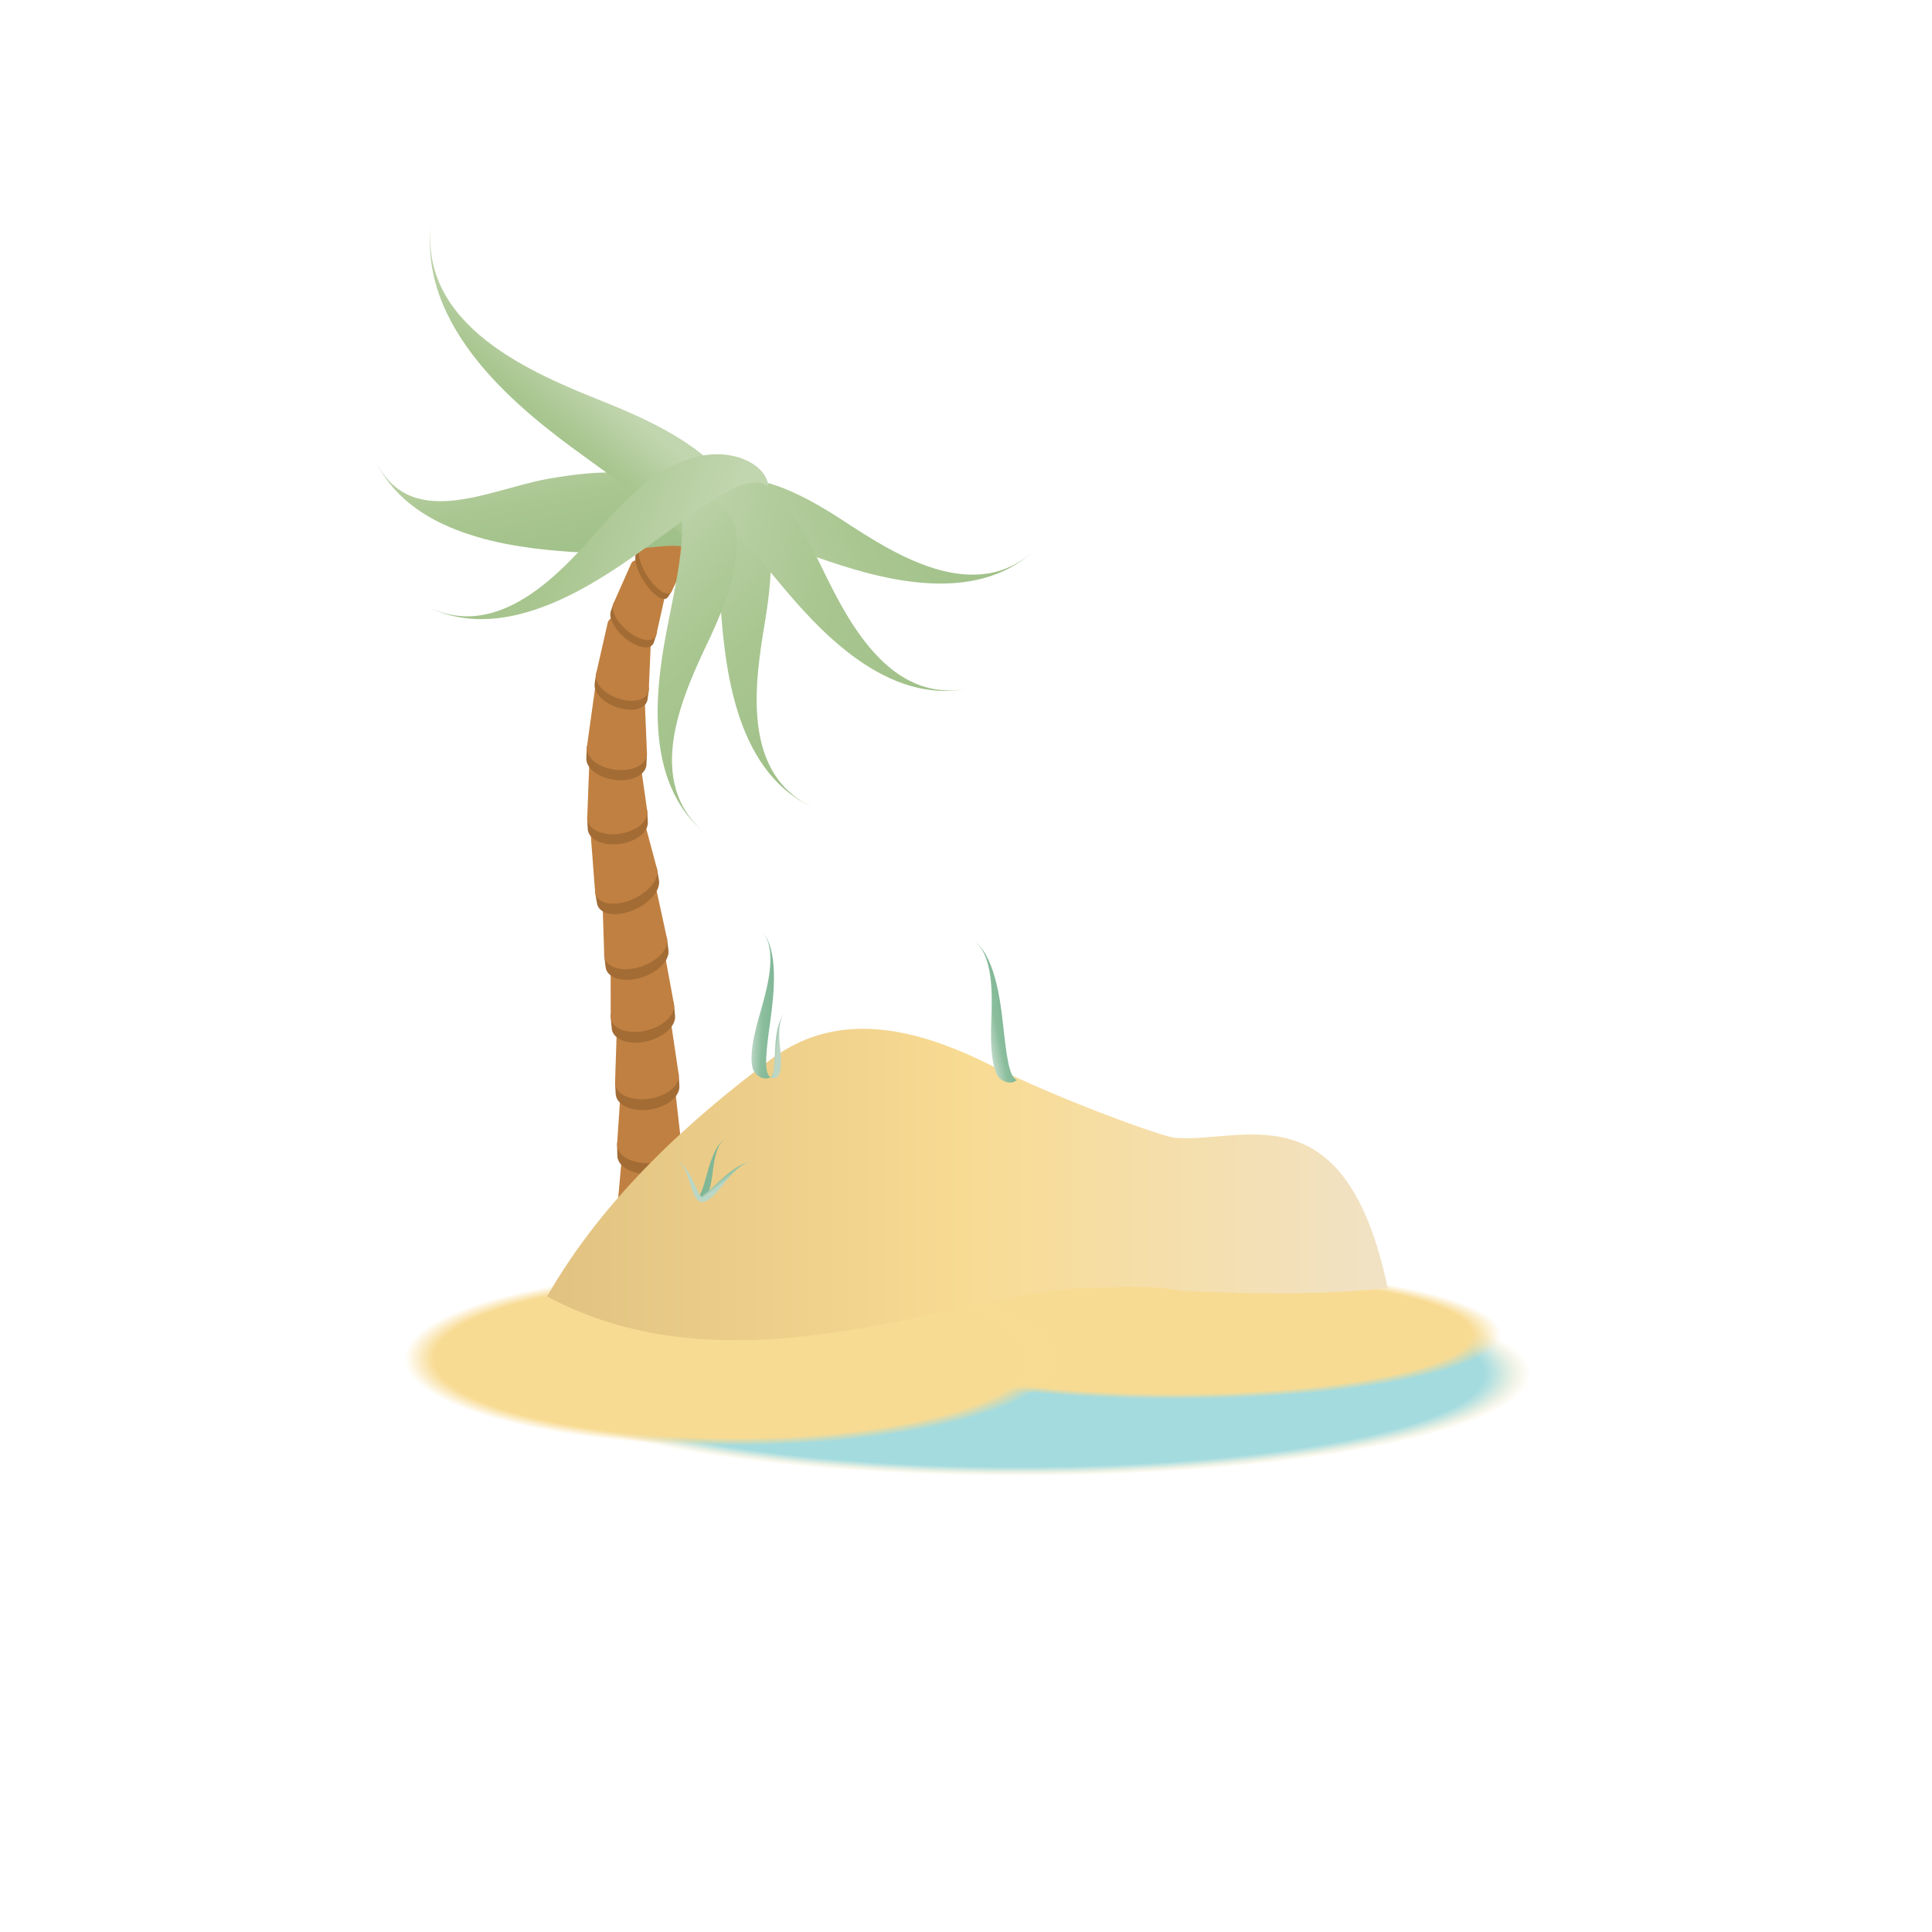 <?xml version="1.0" encoding="utf-8"?>
<!DOCTYPE svg PUBLIC "-//W3C//DTD SVG 1.1//EN" "http://www.w3.org/Graphics/SVG/1.1/DTD/svg11.dtd">
<svg version="1.1" xmlns="http://www.w3.org/2000/svg" xmlns:xlink="http://www.w3.org/1999/xlink" x="0px" y="0px" width="160px"
  height="160px" viewBox="0 0 160 160" enable-background="new 0 0 160 160" xml:space="preserve">
  <path fill="#A36C35" d="M51.1,100.324c0-0.902,1.185-1.635,2.646-1.635c1.462,0,2.647,0.732,2.647,1.635
    c0,0.155,0,0.739,0,0.894c0,0.903-1.185,1.635-2.647,1.635c-1.461,0-2.646-0.732-2.646-1.635
    C51.1,101.063,51.1,100.479,51.1,100.324z"/>
  <path fill="#C08041" d="M51.567,95.073c0-0.743,0.976-1.347,2.18-1.347c1.204,0,2.18,0.603,2.18,1.347
    c0,0.128,0.467,5.097,0.467,5.251c0,0.904-1.185,1.636-2.647,1.636c-1.461,0-2.646-0.732-2.646-1.636
    C51.1,100.169,51.567,95.201,51.567,95.073z"/>
  <path fill="#A36C35" d="M51.104,94.813c-0.019-0.902,1.149-1.691,2.61-1.76
    c1.46-0.07,2.66,0.604,2.68,1.507c0.003,0.155,0.016,0.738,0.019,0.893
    c0.02,0.902-1.149,1.692-2.609,1.762c-1.46,0.07-2.66-0.605-2.681-1.507
    C51.12,95.551,51.107,94.968,51.104,94.813z"/>
  <path fill="#C08041" d="M51.455,89.542c-0.016-0.743,0.946-1.393,2.15-1.451
    c1.203-0.058,2.192,0.498,2.208,1.241c0.003,0.128,0.578,5.072,0.581,5.227
    c0.019,0.902-1.149,1.692-2.609,1.762c-1.461,0.07-2.662-0.605-2.681-1.508
    C51.1,94.658,51.458,89.67,51.455,89.542z"/>
  <path fill="#A36C35" d="M50.939,89.708c-0.051-0.9,1.089-1.776,2.545-1.957
    c1.456-0.181,2.678,0.402,2.729,1.3c0.009,0.155,0.042,0.736,0.05,0.89
    c0.051,0.9-1.088,1.777-2.545,1.958c-1.456,0.181-2.678-0.402-2.729-1.302
    C50.98,90.444,50.947,89.862,50.939,89.708z"/>
  <path fill="#C08041" d="M51.107,84.417c-0.042-0.741,0.897-1.463,2.096-1.612
    c1.2-0.149,2.206,0.33,2.248,1.071c0.007,0.128,0.752,5.021,0.761,5.175
    c0.051,0.9-1.088,1.777-2.545,1.958c-1.456,0.181-2.679-0.402-2.729-1.301
    C50.93,89.553,51.114,84.544,51.107,84.417z"/>
  <path fill="#A36C35" d="M50.58,84.284c-0.082-0.895,1.027-1.854,2.475-2.144
    c1.448-0.29,2.688,0.202,2.77,1.097c0.014,0.154,0.066,0.732,0.08,0.885
    c0.081,0.896-1.027,1.855-2.475,2.144c-1.449,0.289-2.688-0.202-2.77-1.097
    C50.646,85.016,50.593,84.438,50.58,84.284z"/>
  <path fill="#C08041" d="M50.569,78.988c-0.067-0.737,0.846-1.528,2.039-1.766
    c1.193-0.238,2.215,0.166,2.282,0.903c0.011,0.127,0.921,4.959,0.935,5.112
    c0.081,0.895-1.028,1.855-2.475,2.144c-1.449,0.289-2.689-0.202-2.77-1.097
    C50.566,84.131,50.58,79.114,50.569,78.988z"/>
  <path fill="#A36C35" d="M50.044,79.209c-0.108-0.888,0.97-1.921,2.409-2.305
    c1.438-0.385,2.692,0.024,2.8,0.912c0.019,0.153,0.088,0.727,0.107,0.879
    c0.108,0.888-0.97,1.921-2.408,2.306c-1.438,0.385-2.692-0.024-2.8-0.913
    C50.133,79.935,50.063,79.362,50.044,79.209z"/>
  <path fill="#C08041" d="M49.873,73.918c-0.089-0.731,0.799-1.582,1.984-1.899
    c1.185-0.317,2.218,0.02,2.306,0.752c0.016,0.126,1.07,4.893,1.089,5.045
    c0.108,0.889-0.97,1.922-2.408,2.306c-1.438,0.385-2.692-0.023-2.801-0.913
    C50.026,79.056,49.889,74.044,49.873,73.918z"/>
  <path fill="#A36C35" d="M49.293,73.941c-0.148-0.876,0.881-2.012,2.299-2.538
    c1.418-0.526,2.687-0.241,2.835,0.634c0.026,0.15,0.121,0.716,0.147,0.867
    c0.148,0.875-0.882,2.012-2.3,2.538c-1.418,0.526-2.687,0.241-2.835-0.634
    C49.414,74.657,49.319,74.091,49.293,73.941z"/>
  <path fill="#C08041" d="M48.886,68.679c-0.121-0.721,0.727-1.658,1.895-2.09
    c1.168-0.433,2.213-0.199,2.335,0.522c0.021,0.124,1.287,4.777,1.312,4.927
    c0.148,0.876-0.882,2.013-2.299,2.538c-1.418,0.526-2.687,0.241-2.835-0.635
    C49.268,73.791,48.907,68.803,48.886,68.679z"/>
  <path fill="#A36C35" d="M48.63,67.804c-0.043-0.849,1.036-1.663,2.411-1.817
    c1.375-0.154,2.524,0.41,2.567,1.26c0.007,0.146,0.036,0.695,0.043,0.841
    c0.044,0.849-1.036,1.662-2.411,1.816c-1.375,0.154-2.524-0.411-2.567-1.26
    C48.666,68.498,48.638,67.949,48.63,67.804z"/>
  <path fill="#C08041" d="M48.818,62.814c-0.036-0.699,0.854-1.369,1.986-1.496
    c1.132-0.127,2.079,0.338,2.115,1.038c0.006,0.12,0.683,4.745,0.69,4.891
    c0.043,0.849-1.036,1.662-2.411,1.817c-1.375,0.153-2.524-0.41-2.568-1.26
    C48.623,67.658,48.824,62.935,48.818,62.814z"/>
  <path fill="#A36C35" d="M48.596,61.948c0.041-0.849,1.19-1.42,2.565-1.273
    c1.375,0.147,2.457,0.954,2.415,1.803c-0.007,0.146-0.034,0.695-0.041,0.84
    c-0.041,0.85-1.189,1.421-2.564,1.274c-1.375-0.147-2.457-0.955-2.415-1.804
    C48.562,62.642,48.589,62.093,48.596,61.948z"/>
  <path fill="#C08041" d="M49.273,57.053c0.035-0.7,0.98-1.17,2.113-1.049
    c1.133,0.121,2.024,0.786,1.99,1.486c-0.006,0.12,0.207,4.842,0.2,4.988
    c-0.041,0.849-1.19,1.419-2.564,1.273c-1.375-0.146-2.457-0.954-2.416-1.803
    C48.603,61.801,49.268,57.173,49.273,57.053z"/>
  <path fill="#A36C35" d="M49.346,55.901c0.099-0.748,1.16-1.068,2.37-0.715
    c1.21,0.352,2.111,1.244,2.012,1.992c-0.017,0.128-0.081,0.612-0.098,0.739
    c-0.099,0.748-1.161,1.069-2.371,0.716c-1.21-0.352-2.111-1.245-2.012-1.992
    C49.265,56.512,49.328,56.029,49.346,55.901z"/>
  <path fill="#C08041" d="M50.307,51.665c0.082-0.615,0.957-0.879,1.953-0.589
    C53.257,51.366,54,52.101,53.918,52.716c-0.015,0.106-0.173,4.333-0.19,4.461
    c-0.099,0.748-1.161,1.067-2.371,0.716c-1.21-0.353-2.111-1.245-2.011-1.992
    C49.362,55.773,50.294,51.771,50.307,51.665z"/>
  <path fill="#A36C35" d="M50.776,50.04c0.198-0.609,1.159-0.529,2.145,0.179
    c0.985,0.708,1.623,1.775,1.424,2.384c-0.034,0.104-0.163,0.498-0.197,0.602
    c-0.199,0.609-1.16,0.529-2.145-0.178c-0.985-0.708-1.624-1.776-1.424-2.385
    C50.612,50.538,50.741,50.144,50.776,50.04z"/>
  <path fill="#C08041" d="M52.248,46.724c0.164-0.502,0.955-0.436,1.766,0.147
    c0.812,0.583,1.338,1.462,1.174,1.963c-0.029,0.087-0.81,3.663-0.843,3.768
    c-0.199,0.609-1.16,0.528-2.145-0.179c-0.985-0.708-1.623-1.775-1.424-2.384
    C50.81,49.935,52.219,46.81,52.248,46.724z"/>
  <path fill="#A36C35" d="M52.987,45.345c0.283-0.448,1.1,0.004,1.825,1.01
    c0.725,1.005,1.083,2.183,0.8,2.632c-0.049,0.077-0.231,0.366-0.279,0.443
    c-0.283,0.448-1.1-0.004-1.825-1.009c-0.725-1.005-1.083-2.184-0.8-2.632
    C52.756,45.711,52.938,45.422,52.987,45.345z"/>
  <path fill="#C08041" d="M54.863,43.061c0.233-0.369,0.907,0.003,1.503,0.831
    c0.597,0.829,0.893,1.8,0.66,2.169c-0.04,0.063-1.365,2.849-1.413,2.926
    c-0.283,0.448-1.1-0.004-1.824-1.01c-0.725-1.005-1.084-2.184-0.801-2.632
    C53.036,45.269,54.823,43.124,54.863,43.061z"/>
  <linearGradient id="SVGID_1_" gradientUnits="userSpaceOnUse" x1="1668.616" y1="-2615.955" x2="1695.561" y2="-2615.955" gradientTransform="matrix(0.688 0.726 0.726 -0.688 804.035 -2968.078)">
    <stop  offset="0" style="stop-color:#C1D5AE"/>
    <stop  offset="0.5" style="stop-color:#A9C690"/>
    <stop  offset="1" style="stop-color:#9EBF88"/>
  </linearGradient>
  <path fill="url(#SVGID_1_)" d="M67.563,66.97c-6.342-2.707-5.007-10.68-4.204-15.519
    c0.813-4.855,0.625-8.102-0.804-10.108c-1.012-1.414-4.648-2.02-6.063-1.009
    c2.426,0.399,2.797,5.028,3.23,10.507C60.114,55.739,61.076,64.235,67.563,66.97z"/>
  <linearGradient id="SVGID_2_" gradientUnits="userSpaceOnUse" x1="-274.643" y1="72.839" x2="-247.698" y2="72.839" gradientTransform="matrix(0.941 -0.338 -0.338 -0.941 341.269 24.199)">
    <stop  offset="0" style="stop-color:#C1D5AE"/>
    <stop  offset="0.5" style="stop-color:#A9C690"/>
    <stop  offset="1" style="stop-color:#9EBF88"/>
  </linearGradient>
  <path fill="url(#SVGID_2_)" d="M85.734,45.518c-5.032,4.717-11.793,0.286-15.898-2.398
    c-4.118-2.698-7.166-3.833-9.577-3.332c-1.702,0.358-3.721,3.441-3.365,5.144
    c1.342-2.061,5.729-0.537,10.919,1.273C72.454,47.818,80.62,50.357,85.734,45.518z"/>
  <linearGradient id="SVGID_3_" gradientUnits="userSpaceOnUse" x1="3366.492" y1="-2746.264" x2="3379.826" y2="-2746.264" gradientTransform="matrix(0.185 0.983 0.983 -0.185 2118.037 -3781.874)">
    <stop  offset="0" style="stop-color:#C1D5AE"/>
    <stop  offset="0.5" style="stop-color:#A9C690"/>
    <stop  offset="1" style="stop-color:#9EBF88"/>
  </linearGradient>
  <path fill="url(#SVGID_3_)" d="M30.983,37.883c2.784,6.308,9.517,2.646,14.349,1.781
    c4.839-0.866,8.094-0.716,10.113,0.692c1.431,0.991,3.4,4.602,2.404,6.028
    c-0.432-2.421-5.071-0.311-10.556-0.682C42.396,45.372,33.787,44.34,30.983,37.883z"/>
  <linearGradient id="SVGID_4_" gradientUnits="userSpaceOnUse" x1="5392.938" y1="-1153.92" x2="5401.762" y2="-1153.92" gradientTransform="matrix(-0.647 0.763 0.763 0.647 4418.604 -3336.638)">
    <stop  offset="0" style="stop-color:#C1D5AE"/>
    <stop  offset="0.5" style="stop-color:#A9C690"/>
    <stop  offset="1" style="stop-color:#9EBF88"/>
  </linearGradient>
  <path fill="url(#SVGID_4_)" d="M35.74,18.144c-1.283,8.908,8.507,12.827,14.458,15.208
    c5.963,2.384,9.462,4.795,10.722,7.746c0.898,2.088-0.887,6.559-2.979,7.448
    c1.193-2.976-3.712-6.524-9.53-10.725C43.208,34.07,34.382,27.233,35.74,18.144z"/>
  <linearGradient id="SVGID_5_" gradientUnits="userSpaceOnUse" x1="237.627" y1="-1471.46" x2="264.57" y2="-1471.46" gradientTransform="matrix(0.981 0.195 0.195 -0.981 108.744 -1444.377)">
    <stop  offset="0" style="stop-color:#C1D5AE"/>
    <stop  offset="0.5" style="stop-color:#A9C690"/>
    <stop  offset="1" style="stop-color:#9EBF88"/>
  </linearGradient>
  <path fill="url(#SVGID_5_)" d="M80.335,56.989c-6.741,1.454-10.256-5.825-12.396-10.238
    c-2.143-4.433-4.17-6.975-6.497-7.787c-1.643-0.569-4.961,1.035-5.531,2.679
    c2.211-1.076,5.187,2.488,8.707,6.711C67.766,52.126,73.461,58.505,80.335,56.989z"/>
  <linearGradient id="SVGID_6_" gradientUnits="userSpaceOnUse" x1="1667.758" y1="-2620.794" x2="1690.865" y2="-2620.794" gradientTransform="matrix(0.688 0.726 0.726 -0.688 804.035 -2968.078)">
    <stop  offset="0" style="stop-color:#C1D5AE"/>
    <stop  offset="0.5" style="stop-color:#A9C690"/>
    <stop  offset="1" style="stop-color:#9EBF88"/>
  </linearGradient>
  <path fill="url(#SVGID_6_)" d="M58.503,69.089c-5.362-4.334-1.905-11.635,0.199-16.077
    c2.1-4.442,2.811-7.618,1.982-9.94c-0.583-1.639-3.918-3.213-5.556-2.628
    c2.223,1.049,1.315,5.603,0.238,10.994C54.398,56.252,53.005,64.688,58.503,69.089z"/>
  <linearGradient id="SVGID_7_" gradientUnits="userSpaceOnUse" x1="4959.581" y1="-1836.898" x2="4982.978" y2="-1836.898" gradientTransform="matrix(-0.941 -0.34 0.34 -0.941 5349.638 5.55)">
    <stop  offset="0" style="stop-color:#C1D5AE"/>
    <stop  offset="0.5" style="stop-color:#A9C690"/>
    <stop  offset="1" style="stop-color:#9EBF88"/>
  </linearGradient>
  <path fill="url(#SVGID_7_)" d="M35.211,50.153c6.119,3.176,11.424-2.916,14.65-6.623
    c3.228-3.704,5.887-5.358,8.314-5.799c2.848-0.517,5.345,0.853,5.465,2.588
    c-1.852-1.615-6.492,2.489-10.999,5.637C48.617,48.771,41.446,53.427,35.211,50.153z"/>
  <radialGradient id="SVGID_8_" cx="6102.845" cy="113.758" r="42.33" gradientTransform="matrix(-1 0 0 0.2 6187.258 91.006)" gradientUnits="userSpaceOnUse">
    <stop  offset="0.91" style="stop-color:#A4DBDF"/>
    <stop  offset="0.928" style="stop-color:#A9DBDA;stop-opacity:0.805"/>
    <stop  offset="0.949" style="stop-color:#B8DBCD;stop-opacity:0.569"/>
    <stop  offset="0.972" style="stop-color:#D0DBB7;stop-opacity:0.311"/>
    <stop  offset="0.997" style="stop-color:#F2DB98;stop-opacity:0.039"/>
    <stop  offset="1" style="stop-color:#F8DB93;stop-opacity:0"/>
  </radialGradient>
  <ellipse fill="url(#SVGID_8_)" cx="84.413" cy="113.758" rx="59.123" ry="9.389"/>
  <radialGradient id="SVGID_9_" cx="6090.014" cy="110.471" r="27.091" gradientTransform="matrix(-1 0 0 0.2 6187.258 88.376)" gradientUnits="userSpaceOnUse">
    <stop  offset="0.91" style="stop-color:#F8DB93"/>
    <stop  offset="1" style="stop-color:#F8DB93;stop-opacity:0"/>
  </radialGradient>
  <ellipse fill="url(#SVGID_9_)" cx="97.243" cy="110.471" rx="37.838" ry="6.009"/>
  <radialGradient id="SVGID_10_" cx="6126.624" cy="-11.255" r="27.091" gradientTransform="matrix(-1 0 0 0.266 6187.258 115.511)" gradientUnits="userSpaceOnUse">
    <stop  offset="0.91" style="stop-color:#F8DB93"/>
    <stop  offset="1" style="stop-color:#F8DB93;stop-opacity:0"/>
  </radialGradient>
  <ellipse fill="url(#SVGID_10_)" cx="60.634" cy="112.514" rx="37.838" ry="8"/>
  <linearGradient id="SVGID_11_" gradientUnits="userSpaceOnUse" x1="6072.332" y1="98.096" x2="6141.951" y2="98.096" gradientTransform="matrix(-1 0 0 1 6187.258 0)">
    <stop  offset="0" style="stop-color:#F1E2C5"/>
    <stop  offset="0.5" style="stop-color:#F8DB93"/>
    <stop  offset="0.527" style="stop-color:#F7D992"/>
    <stop  offset="1" style="stop-color:#E1C281"/>
  </linearGradient>
  <path fill="url(#SVGID_11_)" d="M89.208,106.683c2.99,0,5.682-0.389,8.533,0.218
    c0.957,0.038,1.915,0.079,2.873,0.112c4.79,0.168,9.577,0.154,14.312-0.33
    c-3.524-16.802-12.109-11.929-17.683-12.464c-0.929-0.089-9.119-2.982-15.242-6.027
    c-5.701-2.835-12.367-4.779-18.113-0.493c-6.588,4.913-13.837,11.371-18.581,19.667
    C60.482,115.537,78.443,107.458,89.208,106.683z"/>
  <linearGradient id="SVGID_12_" gradientUnits="userSpaceOnUse" x1="33.927" y1="-507.623" x2="35.549" y2="-507.623" gradientTransform="matrix(0.979 -0.205 0.205 0.979 152.301 587.729)">
    <stop  offset="0" style="stop-color:#BBD6C4"/>
    <stop  offset="0.5" style="stop-color:#8BBE9D"/>
    <stop  offset="1" style="stop-color:#81B797"/>
  </linearGradient>
  <path fill="url(#SVGID_12_)" d="M80.561,77.846c1.745,1.139,1.613,4.635,1.532,6.759
    c-0.081,2.129,0.057,3.55,0.488,4.414c0.305,0.613,1.281,0.854,1.626,0.4
    c-0.65-0.159-0.875-2.179-1.139-4.574C82.832,82.704,82.346,78.993,80.561,77.846z"/>
    <linearGradient id="SVGID_13_" gradientUnits="userSpaceOnUse" x1="-22.075" y1="119.037" x2="-20.453" y2="119.037" gradientTransform="matrix(0.999 0.039 -0.039 0.999 89.097 -34.927)">
    <stop  offset="0" style="stop-color:#BBD6C4"/>
    <stop  offset="0.5" style="stop-color:#8BBE9D"/>
    <stop  offset="1" style="stop-color:#81B797"/>
  </linearGradient>
  <path fill="url(#SVGID_13_)" d="M63.071,77.083c1.416,1.528,0.439,4.886-0.156,6.928
    c-0.596,2.046-0.808,3.457-0.599,4.401c0.147,0.669,1.035,1.139,1.479,0.783
    c-0.592-0.313-0.318-2.326,0.007-4.714C64.094,82.347,64.524,78.629,63.071,77.083z"/>
  <linearGradient id="SVGID_14_" gradientUnits="userSpaceOnUse" x1="5103.695" y1="387.944" x2="5104.436" y2="387.944" gradientTransform="matrix(-0.99 -0.142 -0.142 0.99 5172.152 427.303)">
    <stop  offset="0" style="stop-color:#BBD6C4"/>
    <stop  offset="0.5" style="stop-color:#8BBE9D"/>
    <stop  offset="1" style="stop-color:#81B797"/>
  </linearGradient>
  <path fill="url(#SVGID_14_)" d="M65.119,83.817c-0.762,0.569-0.6,2.158-0.5,3.124
    c0.099,0.968,0.078,1.618-0.094,2.025c-0.121,0.288-0.558,0.426-0.729,0.23
    c0.292-0.092,0.334-1.019,0.385-2.117C64.226,86.097,64.339,84.392,65.119,83.817z"/>
  <linearGradient id="SVGID_15_" gradientUnits="userSpaceOnUse" x1="5032.672" y1="1063.445" x2="5033.413" y2="1063.445" gradientTransform="matrix(-0.933 -0.359 -0.359 0.933 5138.651 911)">
    <stop  offset="0" style="stop-color:#BBD6C4"/>
    <stop  offset="0.5" style="stop-color:#8BBE9D"/>
    <stop  offset="1" style="stop-color:#81B797"/>
  </linearGradient>
  <path fill="url(#SVGID_15_)" d="M60.197,94.218c-0.869,0.385-1.065,1.971-1.183,2.934
    c-0.119,0.965-0.285,1.595-0.543,1.953c-0.182,0.254-0.639,0.291-0.761,0.062
    c0.304-0.024,0.552-0.918,0.846-1.977C58.819,96.242,59.308,94.605,60.197,94.218z"/>
  <linearGradient id="SVGID_16_" gradientUnits="userSpaceOnUse" x1="4263.933" y1="2484.641" x2="4264.673" y2="2484.641" gradientTransform="matrix(-0.608 -0.794 -0.794 0.608 4626.203 1972.076)">
    <stop  offset="0" style="stop-color:#BBD6C4"/>
    <stop  offset="0.5" style="stop-color:#8BBE9D"/>
    <stop  offset="1" style="stop-color:#81B797"/>
  </linearGradient>
  <path fill="url(#SVGID_16_)" d="M62.416,96.248c-0.943-0.126-1.938,1.123-2.542,1.882
    c-0.606,0.76-1.076,1.211-1.484,1.381c-0.288,0.122-0.696-0.086-0.681-0.345
    c0.272,0.138,0.951-0.494,1.756-1.244C60.184,97.253,61.457,96.113,62.416,96.248z"/>
  <linearGradient id="SVGID_17_" gradientUnits="userSpaceOnUse" x1="-180.511" y1="-1466.597" x2="-179.963" y2="-1466.597" gradientTransform="matrix(0.86 -0.511 0.511 0.86 961.731 1266.169)">
    <stop  offset="0" style="stop-color:#BBD6C4"/>
    <stop  offset="0.5" style="stop-color:#8BBE9D"/>
    <stop  offset="1" style="stop-color:#81B797"/>
  </linearGradient>
  <path fill="url(#SVGID_17_)" d="M55.926,96.06c0.682,0.172,1.023,1.304,1.229,1.992
    c0.207,0.689,0.407,1.128,0.64,1.357c0.164,0.163,0.502,0.132,0.563-0.05
    c-0.226,0.02-0.518-0.601-0.864-1.337C57.184,97.363,56.622,96.231,55.926,96.06z"/>

</svg>
